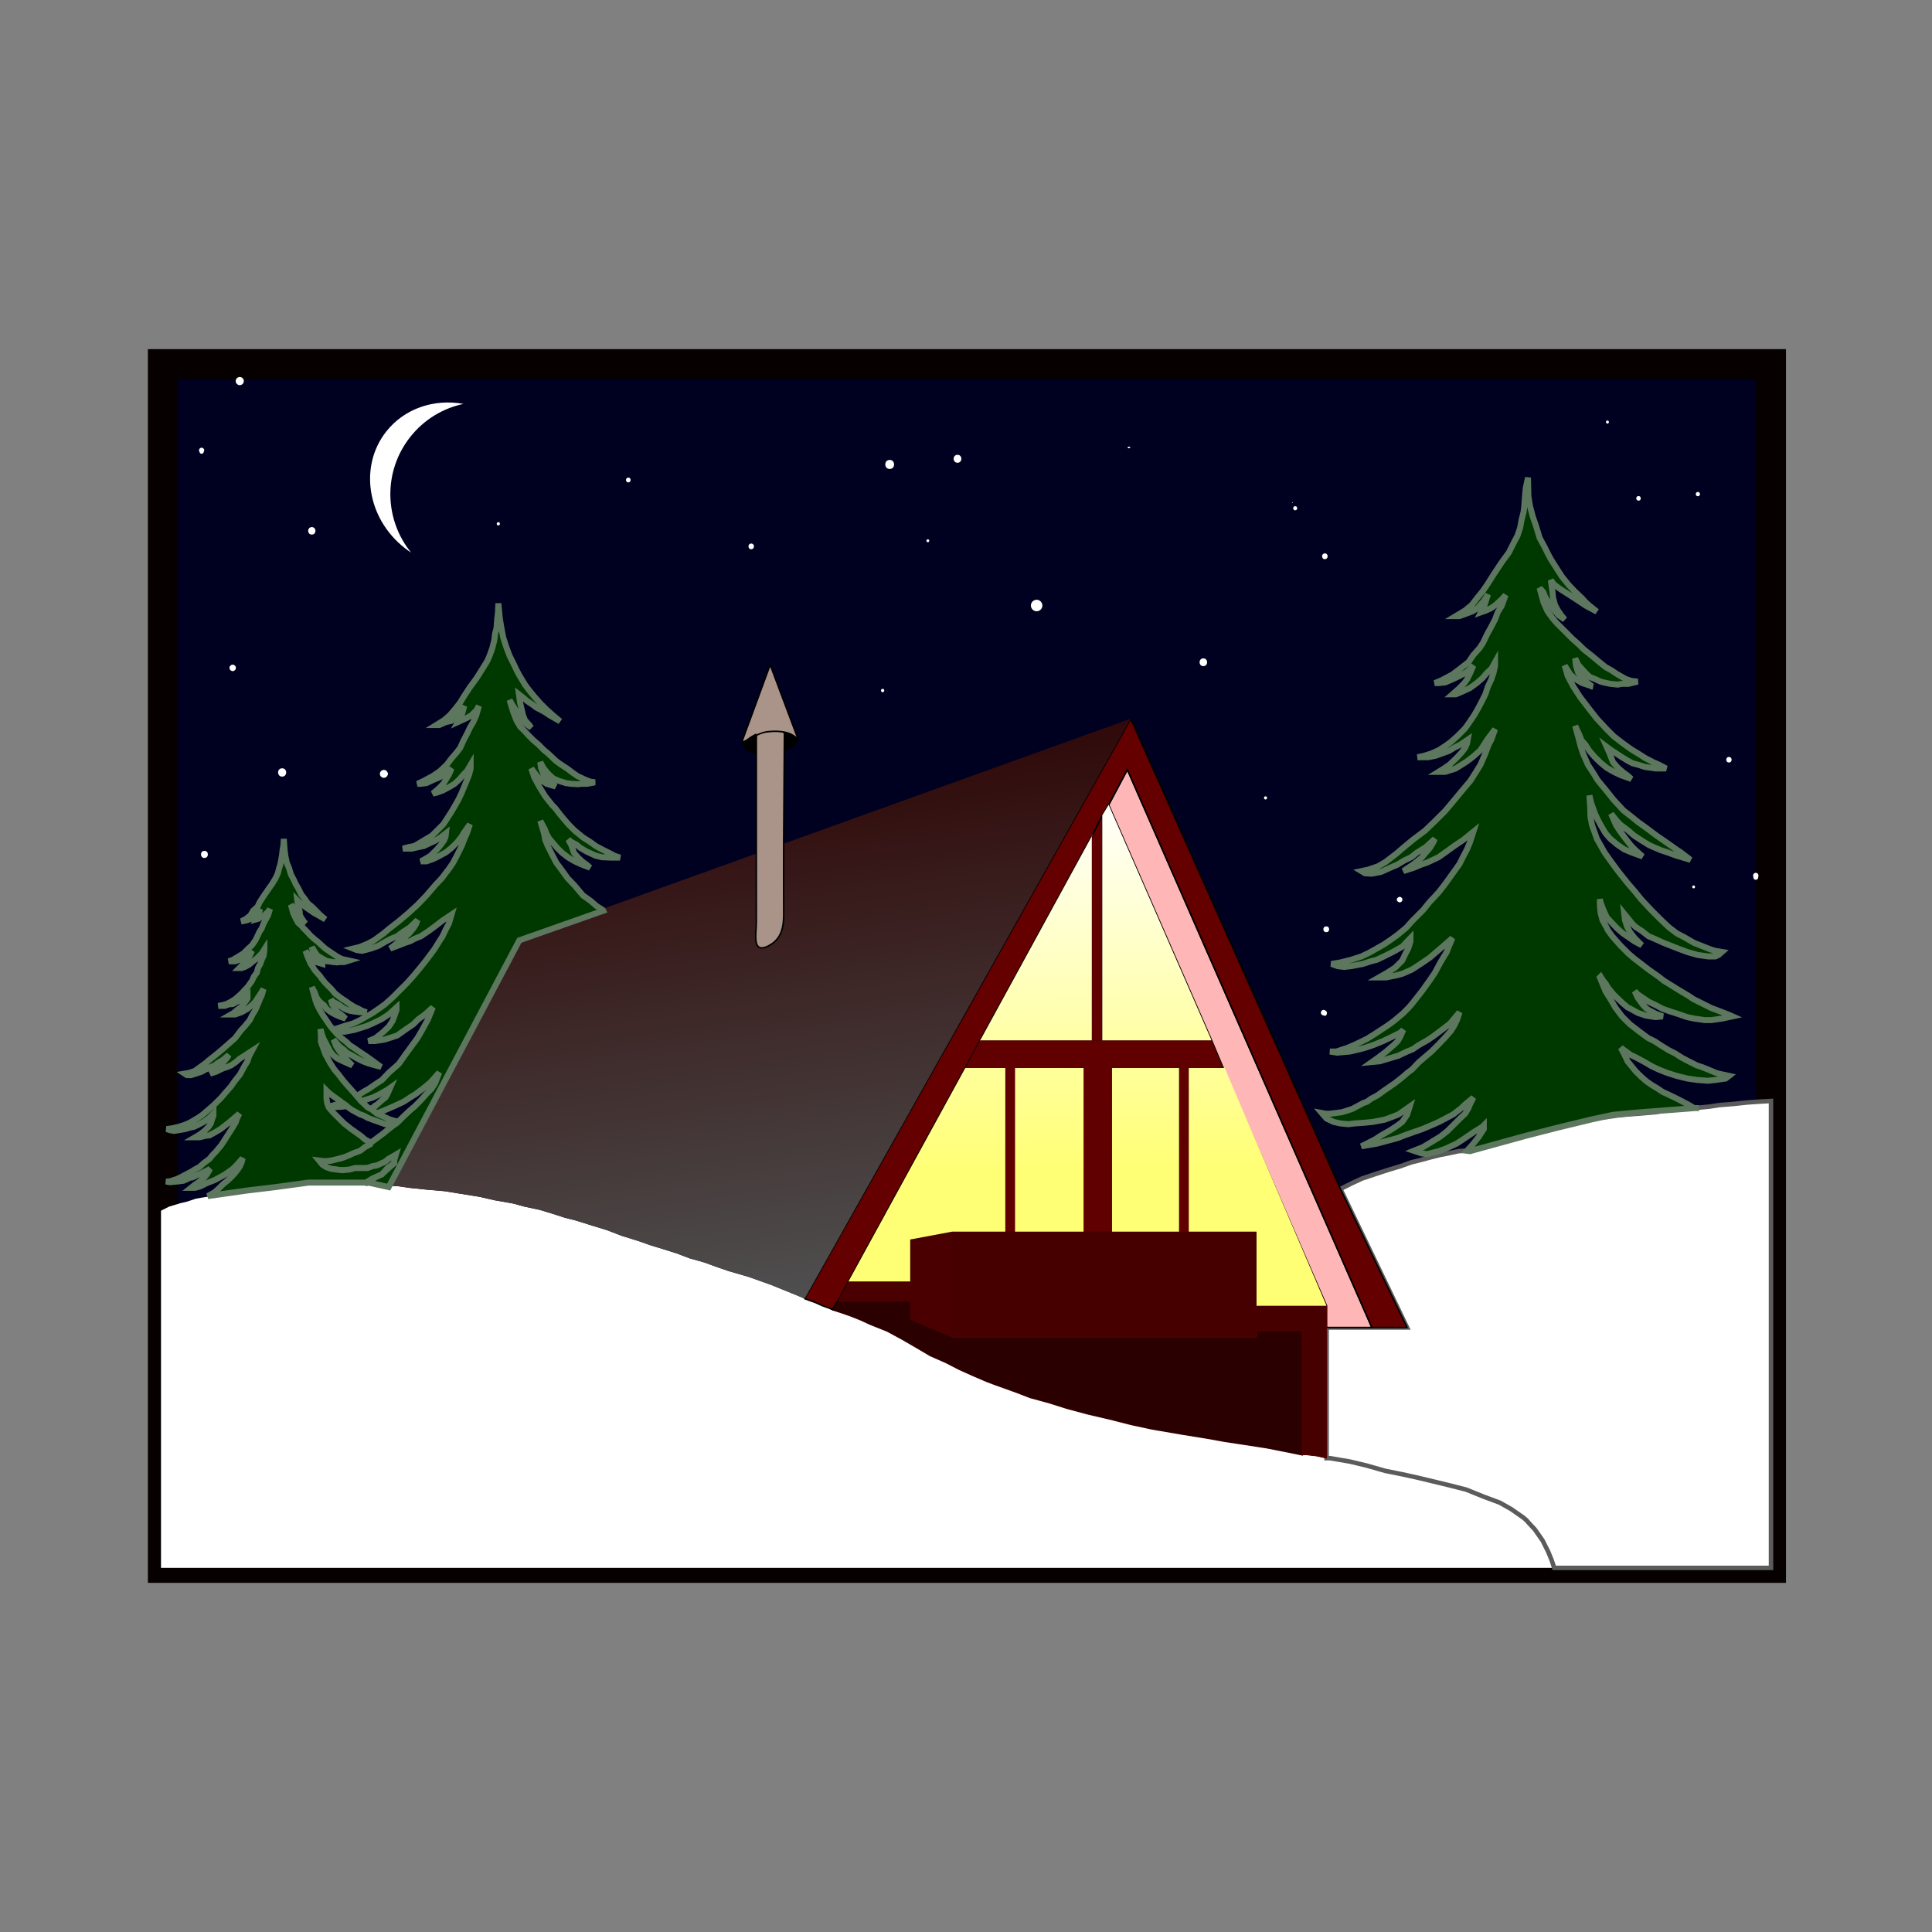 <svg:svg xmlns:svg="http://www.w3.org/2000/svg" enable-background="new 0 0 1093 823" height="1290.0" id="_x3C_Layer_x3E_" version="1.1" viewBox="-98.5 -232.372 1290.0 1290.0" width="1290.0" x="0px" y="0px" xml:space="preserve">
<svg:rect x="-98.5" y="-232.372" width="1290.0" height="1290.0" fill="#808080" stroke="none"/>
<svg:rect fill="#000021" height="803.745" id="night" stroke="#060000" stroke-width="20" width="1073.748" x="10.252" y="10.755" />
<svg:g id="snow">
	<svg:polygon fill="#FFFFFF" points="160.752,559.25 158.752,558.75    154,558.75 147.5,558.25 142.5,557.75 137.252,557.75 130.252,557.25 128.5,557.25 121.5,557 114.5,557 102.752,557.75    96.752,558.25 88.752,558.75 85,559.75 79,560.25 74.252,560.75 66,562 57,563.5 49.252,564.75 43,566.25 36.5,567.25 32.252,568    26.252,570 22,571 14.5,573.25 9,576 9,814.5 939.25,814.5 937.5,809.25 935.25,803.75 931.5,796.25 926.25,788.75 922.5,784.75    920.75,782.75 918.75,781 910.5,775.25 903,771 892.25,767 880.5,762.25 869.75,759.5 861.5,757.5 848,754.25 837.75,752    826.5,749.75 814.25,746.25 802.75,743.5 789.5,741.25 787.25,741.25 780.25,739.75 773.75,739 771,739 761.25,737 747.25,734.25    732.75,732 719.5,730 707,727.75 691.5,725.25 671,721.75 657,718.75 642.25,715 628.25,711.75 614.25,708 601.5,704 589.5,700.75    579.75,697 566.5,692.25 560.5,690 551.75,686.25 542.25,682 533,677.25 522.75,672.75 513,667 503.5,661.5 493.75,656.25    482.5,651.75 476,648.75 469,646 462.5,643.75 457.75,642.25 455,641 450.75,639.5 445.75,637.25 438.75,634.75 433.5,632.5    424.252,628.75 416.252,625.5 408.5,622.75 401.5,620.25 387.752,616.25 380.5,613.75 371.5,610.5 361.752,607.75 353.252,604.5    344.5,601.75 335.5,599 328.5,596.5 316.5,592.75 306.752,589 297.752,586.25 285.752,582.5 278.752,580.75 270.252,578 262,575.5    251.5,573.25 244.252,571.25 231.5,569 221.752,566.75 209.252,564.75 198.5,563 186.752,562 174.752,560.75 168,559.75  " stroke="#000000" stroke-linejoin="round" stroke-width="0" />
	<svg:polygon fill="#FFFFFF" points="1032.75,507.5 1043,506.5 1049.5,505.5 1058.75,504.75    1068.25,503.75 1075.25,503.25 1084,502.75 1084,814.5 939.25,814.5 937.5,809.25 935.25,803.75 931.5,796.25 926.25,788.75    922.5,784.75 920.75,782.75 918.75,781 910.5,775.25 903,771 892.25,767 880.5,762.25 869.75,759.5 861.5,757.5 848,754.25    837.75,752 826.5,749.75 814.25,746.25 802.75,743.5 789.5,741.25 787.25,741.25 787.25,651.75 787.25,654 817.5,654 841,654    796.5,561.5 804,557.75 811,554.5 816.25,552.75 820.75,551.25 829.25,548.5 836.75,546.25 843.75,543.75 850.75,542 856.25,540.5    863.25,538.75 868.5,537.75 875.5,536.25 878.75,536 881,536 885.25,534.5 892.75,533 900.25,531.25 907.25,529.25 913.75,528    919.25,526 927.25,523.75 935.75,521.5 940.75,520 945.5,518.75 953,516.75 960.25,515.25 967.75,514 974,513.5 981,512.5    988.25,511.75 995.25,511.25 1007,510.25 1016.75,508.25 1025.75,508 1030.25,507.5  " stroke="#5B5B5B" stroke-width="3" />
</svg:g>
<svg:g id="house_color">
	<svg:polygon fill="#FFB6B6" points="817.5,654 654.25,281.5 641.75,305 710.25,461.75 718.25,480.75 787.25,639.5    787.25,651.75 787.25,654  " stroke="#000000" />
	<svg:polygon fill="#600000" points="630.5,462.25 630.5,325 631,325 637.5,312 637.5,462.25 631.5,462.25  " />
	<svg:polygon fill="#600000" points="579.25,590 572.75,590 572.75,589 572.75,480.75 579.25,480.75 579.25,589.5  " />
	<svg:rect fill="#600000" height="109.25" width="19" x="625" y="480.75" />
	<svg:polygon fill="#2A0000" points="771,739 761.25,737 747.25,734.25 732.75,732 719.5,730 707,727.75 691.5,725.25    671,721.75 657,718.75 642.25,715 628.25,711.75 614.25,708 601.5,704 589.5,700.75 579.75,697 566.5,692.25 560.5,690    551.75,686.25 542.25,682 533,677.25 522.75,672.75 513,667 503.5,661.5 493.75,656.25 482.5,651.75 476,648.75 469,646    462.5,643.75 457.75,642.25 457.5,641.75 460.25,637.25 460.75,636.75 509.25,636.75 509.25,648.75 536.75,660.5 740.5,660.5    740.5,656.25 771,656.25  " stroke="#300000" />
	<svg:polygon fill="#650000" points="656.5,247.5 438.75,634.75 445.75,637.25 450.75,639.5    455,641 457.75,642.25 457.5,641.75 460.25,637.25 460.75,636.75 468,623.25 546,480.75 556.25,461.75 631,325 637.5,312    641.75,305 654.25,281.5 817.5,654 841,654 796.5,561.5  " stroke="#000000" stroke-linejoin="round" />
	<svg:linearGradient gradientUnits="userSpaceOnUse" id="SVGID_1_" x1="442.384" x2="384.611" y1="632.975" y2="240.044">
		<svg:stop offset="0" style="stop-color:#4F4F4F" />
		<svg:stop offset="1" style="stop-color:#2C0000" />
	</svg:linearGradient>
	<svg:polyline fill="url(#SVGID_1_)" points="656.5,247.5 438.75,634.75    433.5,632.5 424.252,628.75 416.252,625.5 408.5,622.75 401.5,620.25 387.752,616.25 380.5,613.75 371.5,610.5 361.752,607.75    353.252,604.5 344.5,601.75 335.5,599 328.5,596.5 316.5,592.75 306.752,589 297.752,586.25 285.752,582.5 278.752,580.75    270.252,578 262,575.5 251.5,573.25 244.252,571.25 231.5,569 221.752,566.75 209.252,564.75 198.5,563 186.752,562    174.752,560.75 168,559.75 160.752,559.25 249.752,394  " stroke="#000000" stroke-linejoin="round" stroke-width="0" />
	<svg:polygon fill="#600000" points="556.25,461.75 546,480.75 572.75,480.75 579.25,480.75 625,480.75 644,480.75 688.75,480.75    695.25,480.75 718.75,480.75 718.25,480.75 710.25,461.75 710.25,462.25 637.5,462.25 631.5,462.25 555.75,462.25  " />
	<svg:line fill="#FFFFFF" stroke="#FFFFFF" stroke-linejoin="round" stroke-width="0" x1="740.5" x2="740.5" y1="639.5" y2="655.75" />
	<svg:g id="XMLID_1_">
		<svg:g>
			<svg:polygon fill="#470000" points="787.25,651.75 787.25,741.25 780.25,739.75 773.75,739 771,739 771,656.25 740.5,656.25      740.5,660.5 537.25,660.5 537.25,590 572.75,590 579.25,590 625,590 644,590 688.75,590 695.25,590 740.5,590 740.5,639.5      787.25,639.5    " />
			<svg:polygon fill="#4A0000" points="537.25,590 537.25,660.5 536.75,660.5 509.25,648.75 509.25,636.75 460.75,636.75 468,623.25      509.25,623.25 509.25,595.25    " />
		</svg:g>
		<svg:g>
			<svg:polyline fill="none" points="537.25,590 509.25,595.25      509.25,623.25 468,623.25 460.75,636.75 509.25,636.75 509.25,648.75 536.75,660.5 537.25,660.5    " stroke="#000000" stroke-linejoin="round" stroke-width="0" />
			<svg:polyline fill="none" points="537.25,660.5 740.5,660.5      740.5,656.25 771,656.25 771,739 773.75,739 780.25,739.75 787.25,741.25 787.25,651.75 787.25,639.5 740.5,639.5 740.5,590      695.25,590 688.75,590 644,590 625,590 579.25,590 572.75,590 537.25,590    " stroke="#550000" stroke-linejoin="round" stroke-width="0.5" />
			<svg:line fill="none" stroke="#440000" stroke-width="0.5" x1="537.25" x2="537.25" y1="590" y2="660.5" />
		</svg:g>
	</svg:g>
	
		<svg:line fill="#FFFFFF" stroke="#000000" stroke-linejoin="round" stroke-width="0" x1="509.25" x2="509.25" y1="623.25" y2="636.75" />
	<svg:rect fill="#600000" height="109.25" width="6.5" x="688.75" y="480.75" />
</svg:g>
<svg:g id="smoke_stack">
	<svg:path d="M406.5,337c0,15.514,0,31.028,0,46.542   c0,7.595-3.113,21.265,8,15.708c11.645-5.823,10.25-17.888,10.25-28.694c0-13.912-0.086-27.827,0.008-41.738   c0.117-17.264,0.234-34.527,0.352-51.79c0.044-6.533,0.088-13.065,0.133-19.598c0.017-2.499-10.255-1.628-12.742-1.182   c-6.263,1.123-6,0.461-6,6.652c0,9.1,0,18.2,0,27.3C406.5,305.8,406.5,321.4,406.5,337z" fill="#AA9489" stroke="#000000" stroke-linejoin="round" />
	<svg:path d="M396.752,263.248   c6.333-17.25,12.667-34.499,19-51.748c6.25,16.667,12.499,33.333,18.748,50c-5.121-5.512-12.07-5.908-19.221-5.436   C407.415,256.584,402.383,261.728,396.752,263.248z" fill="#AA9489" stroke="#000000" stroke-linecap="round" stroke-linejoin="round" />
	<svg:polygon points="404.252,270.748 402.252,270 400.5,269 399.5,268    398.5,267 398.252,266.248 396.752,263.248 396.752,263.748 400.5,261 401.752,260 403.752,258.748 406.5,257.248 406.5,270.748     " stroke="#000000" stroke-linejoin="round" stroke-width="0" />
	<svg:polygon points="434.5,261.5 434,263.248 432.75,264.748 430.25,267    427.5,268 425.25,269 425.25,256.248 425.25,256.748 427.5,256.748 429.75,258.248 432.25,259.248  " stroke="#000000" stroke-linejoin="round" stroke-width="0" />
</svg:g>
<svg:g id="windows">
	<svg:linearGradient gradientUnits="userSpaceOnUse" id="SVGID_2_" x1="737.256" x2="741.029" y1="298.218" y2="597.274">
		<svg:stop offset="0" style="stop-color:#FFFFFF" />
		<svg:stop offset="0.828" style="stop-color:#FFFF76" />
	</svg:linearGradient>
	<svg:polygon fill="url(#SVGID_2_)" points="695.25,590 695.25,480.75 719.25,480.75 787.25,639.5 740.5,639.5 740.5,590  " />
	<svg:linearGradient gradientUnits="userSpaceOnUse" id="SVGID_3_" x1="663.394" x2="667.168" y1="299.15" y2="598.206">
		<svg:stop offset="0" style="stop-color:#FFFFFF" />
		<svg:stop offset="0.828" style="stop-color:#FFFF76" />
	</svg:linearGradient>
	<svg:rect fill="url(#SVGID_3_)" height="109.25" width="44.75" x="644" y="480.75" />
	<svg:linearGradient gradientUnits="userSpaceOnUse" id="SVGID_4_" x1="671.819" x2="675.593" y1="299.043" y2="598.1">
		<svg:stop offset="0" style="stop-color:#FFFFFF" />
		<svg:stop offset="0.828" style="stop-color:#FFFF76" />
	</svg:linearGradient>
	<svg:polygon fill="url(#SVGID_4_)" points="710.25,462.25 637.5,462.25 637.5,312 641.75,305 710.25,461.75  " />
	<svg:linearGradient gradientUnits="userSpaceOnUse" id="SVGID_5_" x1="592.194" x2="595.968" y1="300.048" y2="599.105">
		<svg:stop offset="0" style="stop-color:#FFFFFF" />
		<svg:stop offset="0.828" style="stop-color:#FFFF76" />
	</svg:linearGradient>
	<svg:polygon fill="url(#SVGID_5_)" points="631.5,462.25 555.75,462.25 556.25,461.75 631,325 630.5,325 630.5,462.25  " />
	<svg:linearGradient gradientUnits="userSpaceOnUse" id="SVGID_6_" x1="599.155" x2="602.929" y1="299.96" y2="599.017">
		<svg:stop offset="0" style="stop-color:#FFFFFF" />
		<svg:stop offset="0.828" style="stop-color:#FFFF76" />
	</svg:linearGradient>
	<svg:polygon fill="url(#SVGID_6_)" points="579.25,590 625,590 625,480.75 579.25,480.75 579.25,589.5  " />
	<svg:linearGradient gradientUnits="userSpaceOnUse" id="SVGID_7_" x1="517.208" x2="520.981" y1="300.994" y2="600.05">
		<svg:stop offset="0" style="stop-color:#FFFFFF" />
		<svg:stop offset="0.828" style="stop-color:#FFFF76" />
	</svg:linearGradient>
	<svg:polygon fill="url(#SVGID_7_)" points="572.75,590 537.25,590 509.25,595.25 509.25,623.25 468,623.25 546,480.75 572.75,480.75    572.75,589  " />
</svg:g>
<svg:g id="conifers">
	<svg:polygon fill="#003900" points="1032.75,507.5 1028,504.75 1023.25,502.25 1018.75,500    1014,497.75 1011.75,496.75 1008,494.25 1004.25,492 1001,489.75 997.25,486.5 993.5,482.75 988.25,476.25 986,471.5    983.75,467.25 986.5,469.25 988.25,470.5 990.25,472 994,473.75 1000,477 1004.25,479.5 1009,481.75 1014,483.75 1021,486    1028,487.75 1035,488.75 1042,489.25 1046.75,488.75 1053.75,487.75 1056,486 1053.75,485.5 1049,484.5 1046.75,483.75    1042,481.75 1038.25,480.25 1034.5,479 1029,476.25 1024.25,473.75 1020,471 1015.5,468.75 1010.25,465.5 1006.5,463 1002,460.75    996.25,456.5 989.75,451.5 984.5,446.25 980,440.25 977.25,435.5 973.5,429.5 969.75,420.25 970.25,419.75 972,422.5 973.5,424.25    975.25,427.25 979,431.75 985,437.5 988.25,440.25 990.25,441.25 995.25,444 1000.5,445.75 1007,446.75 1011.75,446.25 1007,444.5    1002.25,442 1000.5,440.75 998.25,438.25 995,433.75 993,429.5 995.25,431.75 998.25,433.75 1002.25,436.5 1007,438.75    1011.75,441.25 1016.75,443 1021.5,444.5 1028,446.75 1032.75,447.75 1039.75,448.75 1044.25,448.75 1051.25,447.75    1058.25,446.25 1056,445.25 1049,442.5 1044.25,440.75 1037.75,437.5 1032.25,434.75 1028.5,432.25 1023,429 1017.75,425.75    1012.5,422.5 1009,419.75 1002.25,415 996.75,410.75 992.5,407.5 988.75,404.25 983.25,398.75 978,392.75 975.25,389 974,386.5    971.5,382 970.25,377.25 969.75,372.5 969.75,368 970.25,370.25 972,375 974.25,380 976.75,382.75 981.25,387.5 985,390.75    988.25,393 993,396.25 997.75,398.75 995.25,396.25 993,394 989.75,389.75 988,386.5 986.5,382 986,377.75 988.25,380.5    991.25,384.25 993.5,386.5 997.75,389.25 1002.25,392.75 1007.5,395 1011.25,396.75 1016.25,398.75 1022,401 1028,403.25    1035,405.25 1042,406.25 1046.75,406.25 1049,405.25 1051.25,403.25 1046.75,402.5 1043.5,401.5 1039.75,400 1032.75,397.25    1026.25,393.5 1021,390.75 1015.5,386.5 1009.75,381 1003.75,375 997.25,368 993,362.75 988.25,357.248 982.25,349.748 978,344    973,337 967.75,327.748 964.5,318.5 963.5,313.248 963.25,306.248 962.75,298.748 964,304 965,306.748 966.5,311 968.25,314.748    970.25,318.5 973.5,324 976.75,327.748 981.25,331.5 986,334.748 990.75,336.748 998.25,339.5 993.5,335.248 990.75,332.5    987,327.748 983.25,322.748 980.5,318.5 977.25,311 981.25,316 983.75,318.5 988.75,322.248 992.5,325.5 998.25,329.248    1002.75,332 1010.25,335.248 1015.5,337 1021,339 1030.25,341.748 1028,340 1023.75,336.748 1021.5,335.248 1014,330 1007.5,325.5    1000.5,320.248 995.25,316.5 991.25,313.248 985.5,308.748 982.25,305.248 979,301.748 974,295.5 968.25,288.5 965.5,284    961.75,278.248 958.5,270.748 957,266.248 955.75,261.5 953.25,252.248 956.25,258.748 957.5,262 960,264.748 962.75,269    966,272.748 969.75,276.5 974.25,280.248 979,283 983.75,285.248 990.75,287.748 988,285.248 985.5,283.5 981.75,280.248    978.5,276.5 976.25,270.748 974.25,266.248 977.25,268.5 980,270.248 983.75,272.748 988.25,275.5 991.5,277.248 995.25,278.248    1000,279.748 1007,280.748 1014,280.748 1009.25,278.248 1005.25,276.5 1000,273.748 995.25,270.748 990.75,268 985.5,264.248    979,259.248 974.25,254.5 967.75,247.5 964,242.748 962.25,240.5 956.5,233 952,226 948.25,219 946.25,212 950,218 953.75,221.248    958,223.748 965,226 964.5,226 958.5,221 955.25,216.748 953.75,212 953.25,207.248 955.25,211.5 957.5,214 960,216.748    962.75,219.5 967,221.248 970.25,222.748 972,223.248 976.75,224.248 981.75,224.748 984.25,224.248 988.75,224.248 995,222.748    990.75,222.248 987,221 981.25,217.748 977.5,215.248 973.5,213 968.25,208.748 965,206 959,201.248 955.75,198 951.5,194.248    948.25,191 944,186.748 940.75,183.5 938,180.248 934.75,175.748 932,169.5 929.5,160.248 932,163 933.25,166.248 936,170.5    939,174.748 942.25,178.5 946.25,181.248 944,178.5 941.75,175.248 939.75,171.5 938.5,166.748 938,162 937,155 939.25,158    943,160.748 947.25,163.5 950,165.248 955.75,169 960.25,172 967.75,176 962.75,172 960,169.5 957.5,166.748 953,162.5 948.75,158    944.5,152.748 941.75,148.5 937,141 935.25,137.748 932.75,132.748 929.5,126.748 927.25,119.248 925,112.748 923,105.248    922,98.748 921.75,86.5 920.25,93.5 919.75,98.748 919.25,105.748 918.75,109.748 917.5,114.5 916.5,120 914.75,125.248    912.25,130 909,136.5 904.25,143 899.25,150.5 894.5,158 891.75,162 887.5,167.248 884.25,171.5 879.75,175.248 873.5,179 876,179    881.5,177 884.75,175.748 888,173.748 892.25,169 895,164.5 892.75,171.5 890.25,176.5 893.75,175.248 897,173.748 900.25,171.5    904.25,167.748 906.75,165 904.25,172 901.5,176.5 899.75,181.248 897.25,186 894.5,191 891.75,196.748 889.5,200.248 885.25,205    882,209.748 876.25,214.248 871.25,218 864.25,221.748 859.5,223.748 862,223.748 866.5,223.248 871.25,221.248 876,219    881,216.248 885.25,212 883.25,216.748 881,221.248 879.25,223.748 875.5,227.5 871.25,231.248 873.5,231.248 878.25,229.248    883,227 887.5,223.748 891.25,220.5 894.5,216.748 897.25,214.248 899.75,209.748 899.75,212 898.75,216.748 897.25,221.248    895,226 893.25,231.248 891.25,235.248 888.5,240.5 885.75,245.248 881,252.248 879.25,254.5 874.5,259.248 870.25,263    866.5,265.748 862.25,268.5 857.25,270.748 852.5,272.248 848,273.248 855,273.248 860,272.248 864.25,270.748 869,269 872.25,267    876.75,264.748 881.5,261.5 881,264.248 879.75,267 877.25,270.248 874,273.748 869.25,278.248 865.25,281 862,283 866.5,283    871.25,281.5 873.5,280.748 881,276 885.25,272.748 890,268.5 892.75,264.248 894.5,261.5 899.75,254.5 897.25,261.5    895.5,264.748 893.25,270.748 890,278.248 886.75,283.5 883.25,289 877.75,295.5 873,301.248 866.5,309 859.5,316 853,322.248    845,328.248 837.75,334.248 834,337.5 826.5,343.248 821.75,346 815.25,348.248 810.5,349.248 813,350.748 817.5,351    823.75,349.748 829.25,347.248 834.5,345 839,342.248 843.75,340 847.5,337 853.5,333.248 859.5,327.748 858.25,330.5    856.25,333.748 853,337.5 850.75,340.248 845.5,344.5 838.5,349.248 845.5,347 850.25,345 854,343.748 857.25,342.248 862,340    868,335.748 871.75,333 878.75,328.248 885.25,323 883,330 881,334.748 878.25,340 876,344.5 872.25,349.748 866.5,357.748    862.25,363.25 855.75,370.25 851.75,375.25 844.25,382.75 840.5,387 834.75,391.75 831,394.5 825.5,398.25 815.75,403.75    810.5,406.25 803.5,408.5 796.5,410.25 790.5,411.25 794.75,412.75 799,413.25 803.5,412.75 811.5,411.25 816.75,409.5    820.75,408.5 825.5,406.25 831.5,403.25 837.75,399.75 843.25,394 843.25,396.25 841.75,401 840,404.25 837.75,409 833,413.75    827.5,417.25 822.25,420.25 827,420.25 834.5,418.75 838,417.75 844.25,415 850.75,410.75 856.25,407 860,403.75 865.25,399.25    871.25,394 868.5,400.5 867.5,403.25 863.25,410.25 859.5,417.25 856.25,422 851.25,429 845,437 842.25,440.25 838,444.5    832,449.5 827.5,452.75 821.75,456.5 819.5,458 814.25,461.25 806.5,465 801.25,467.25 793.75,469.75 789.5,469.75 794.25,470.5    802.75,469.75 809.25,468.25 813,467.25 816.75,466 819.5,465 825,462.75 830.25,460.25 836.75,457 838.5,455.25 836.25,460.25    834.75,462.75 832.5,465 827,469.75 821.75,473.75 817.5,476.75 822.75,476.25 827.75,474.75 835.25,472.5 841,469.75    844.75,468.25 848.75,465.5 854.5,462.25 858.25,459.75 864.25,455.25 869.75,451 876,443.5 874.5,448.25 872.75,452 870.25,456    866.5,460.25 862,465 857.25,469.75 854,472.5 848.75,477 844.25,481.75 841.5,483.75 837.75,487 833,490.75 825,496.25    821.25,499 817,501.25 814.25,503.25 811.5,504.25 808.25,506 804.5,508 800.75,509.25 797.5,510.25 793.75,510.75 789.5,511.25    786.75,511.25 784,510.75 787.25,514.5 792,516.75 796.5,517.75 801.75,518.25 806,517.75 813,517.25 818,516.75 826,515.25    830.75,513.5 835.25,511.75 842.75,506.5 841,512 840,513.5 837.75,516.75 834.75,519 830.25,522 823.25,526 819.5,528.5    810.5,533 820.75,531.25 828.25,529.25 834.75,527.5 838.5,526 844.75,523.75 851.25,521.5 857.75,518.75 862.25,516.75 867.5,514    871.75,511.75 877.25,507.5 879.25,505.5 885.25,500.5 883,505 882,507.5 879.75,511.25 876.75,514 874.5,516.25 871.75,519    868,522.75 863.25,526.5 858.75,529.25 851.75,533.5 845.5,536 850.75,537.75 854.5,538.25 858.25,537.25 862.25,536.25 867,534.5    874,531.25 878.25,528.5 885.25,523.75 891.25,520 892.25,519 892.25,521.5 890.75,523.75 889,526.5 885.25,531.25 881,536    883,536.25 920.25,526 941.75,520.5 964.5,515 978.5,512 997.25,510.25 1033.25,507.5 1036,507.5  " stroke="#5C775E" stroke-width="4" />
	<svg:polygon fill="#003900" points="304,375.25 299.752,372.5 296,369.25 290.752,365.5 288,362.25    285.252,359 280.5,354 276,347.748 273,343.748 270.252,338.5 267,332 265.5,328.248 264.752,324 262.252,315.748 265.252,321.248    266.5,324.5 268,327.248 270.752,330.5 273.5,333.748 276.752,337 281,340.248 285.252,342.748 289,344.5 295.5,347 293.252,345    290.752,343.248 287.5,340.248 284.752,337 283,332 281,328.248 283.252,330 286.252,331.5 289,333.748 293.252,336.248 296,337.5    299.252,339 303.5,340 309.5,340.248 315.5,340.248 311.752,339 308,337 303.5,334.748 299.252,332.5 295.5,329.748    290.752,326.748 285.252,322.248 281,318 275.5,311.5 272.252,307.248 270.252,305.248 265.5,299.248 261.5,292.748    258.252,286.748 256.252,280.748 260,285.748 262.752,288.5 266.5,291 272.5,292.748 267,288.5 264.252,284.248 262.752,280.248    262.252,276.5 264.252,280.248 266,282.5 268,284.748 270.752,287.248 274.5,289 277.752,290 279.252,290.5 283,291 287.5,291.248    289.5,291 293.5,291 298.752,290 295.5,289.5 291.752,288 287,285.748 283.752,283.5 280.5,281 275.5,277.748 272.5,275.5    267.5,270.748 264.752,268.5 261,264.748 257.752,262 254.5,258.748 251.5,255.5 248.752,252.748 246.5,249 244.252,243.248    241.752,235 243.252,237.748 245,240.5 247.5,244.248 249.752,248 252.5,250.748 256.252,253.5 254.5,251.248 252,248.5    250.752,245.248 249.752,241 248.752,236.748 248,231.248 250.252,233 253.5,235.748 257.252,238.248 259.5,240 264.752,242.748    268.5,245.248 275.5,249.248 270.752,245.248 268.5,243.248 266,241 262.252,237.248 258.5,233 255,228.748 252,224.748    248.252,218.5 246.5,215.248 244.5,211 241.752,205.5 239.5,199.5 237.5,193.248 236.252,186.748 235.252,180.748 234.252,170.5    234,176.5 233.5,180.748 233,187.248 232,191 231.5,195.248 230.252,200.248 228.752,204.5 227,208.748 223.752,214 220,220    215.252,226.5 211,233 208.752,236.748 205,241.5 201.752,245.248 198,248.5 192.752,251.748 194.752,251.748 199.252,249.748    202.752,249 205.5,247 208.752,243.248 211.5,239 209.752,245.248 207.252,249.748 210,248.5 213.252,247 216.252,245.248    219.5,242 221.252,239 219.5,245.248 217.5,249.748 215.252,253.5 213.252,257.748 211,262 208.752,267 206.252,270.248 203,274    199.752,278.248 195.252,282.5 190.5,285.748 184.5,289 180.252,291 182.5,291 186.252,290.5 190.5,288.5 194.752,286.748    199,284.248 203,280.748 201.252,284.748 199,288.5 197.5,291 194.252,294.248 190.5,297.5 192.752,297 197,295.5 201.252,293.248    205,291 208.252,288 211,284.748 213.252,282.5 215.752,278.248 215.752,280.748 214.752,284.748 213.252,288.5 211.5,292.748    209.752,297 207.752,301.248 205.5,305.248 203,309.5 199,315.748 197.5,318 193.252,322.248 190,325.5 186.252,327.748 182.5,330    178.252,332.5 174.252,333.248 170.5,334.248 176.5,334.248 180.752,333.248 184.5,332.5 188.752,330.5 191.5,329.248    195.752,326.748 199.252,324 199,326.248 198,328.748 196,331.5 193.252,334.748 189,339 185.252,341.248 182.5,342.748    186.252,342.748 190.5,341.248 192.752,340.248 199.252,336.748 203,333.748 206.752,330 209.752,326.248 211,324 215.252,318    213.252,324 212,326.748 209.752,332.5 206.752,338.5 204,343.748 201.252,347.748 196.5,354 192.252,358.5 186.252,365.5    180.252,371.75 174.252,377.25 167.752,382.75 161,388 157.752,390.75 151.252,395.5 147,397.75 141.5,400 137.252,401    139.752,402 143.252,402.5 149,401 154,399.25 158.252,396.75 162.5,394.5 166.752,392.75 170,390.25 175,387 180.252,382    179.252,384.75 177.5,387.5 174.752,390.75 172.252,393 168,396.25 162,401 168,398.75 171.752,397.25 175.5,396 178.252,394.5    182.5,392.75 187.752,389.25 191.5,386.5 197,382.25 203,378.25 201.252,384.25 199,388.5 197,392.75 194.752,396.25 191.5,401.5    186.252,408.5 182.5,413.25 177.5,419.25 173.252,424 167.252,430 163.5,433.75 158.752,438 155,440.75 150.252,444 142,448.75    137.252,451 131.252,452.75 125.252,454.75 123.252,454.75 124.752,455.75 127.5,456.5 131.752,456.5 138.252,455.25 143,453.75    146.252,452.75 150.252,451 156,448.25 161,445 166.252,440.25 166.252,442 164.752,446.25 163.5,449.5 161,453.25 157,457    152.252,460.75 147.5,462.75 151.752,462.75 158.252,461.75 161.5,460.75 166.752,459 172.752,454.75 177.5,451.5 180.752,448.25    185.252,445 190.5,440.25 188.252,445.75 187.252,448.25 184,454.25 180.252,460.75 177.5,464.5 172.752,471 167.752,478    165.252,480.25 161,484 156.5,488.75 152.252,491.5 147.5,494.75 144.752,496.25 140.5,499 140,499 139.752,499 130.252,503.75    129.5,504.25 122.752,506 121,506.5 123.252,507 130.752,506.5 133,506 142.5,503.25 144.752,502.25 150.252,500.5 154.5,498.5    160.252,495.25 162,494 160.252,498 158.752,500.5 156.5,502.25 151.752,506.5 149.5,508.25 149.5,508 146.252,510.75 143.752,512    148.5,511.75 153.252,510.75 152.752,511.25 158.752,508.75 164,506.5 167.252,505 171,503.25 176,500 179.252,498 184.5,494    189,490.25 194.752,483.75 193.252,487.75 192,491 189.5,494.75 186.252,498 182.5,502.25 178.252,506.5 175,509.25 171,513    166.752,517.25 164.252,519 161,521.5 157,524.75 150.252,529.75 146.752,532.25 143,534.5 141,535.5 138.252,536.75 135.5,538.25    132.252,539.75 129,541 126,541.5 122.752,542.5 119,543 116.752,543 114,542.5 117.252,545.75 121,548 125.252,548.5 129.5,549    133.5,549 139.752,548 143.752,548 150.752,546.75 155,545.25 158.752,543.25 165.752,538.75 164.252,543.75 163.5,545.25    161,547.5 158.252,550 154.5,552.25 148.5,556 145.252,557.75 147.5,557.25 161,560.25 248.252,395.5 304.252,375.75  " stroke="#5C775E" stroke-width="4" />
	<svg:polygon fill="#003900" points="148.5,530.25 145.252,528.5 143,526.5 139.252,523.75    136,521.5 133.5,519.5 131.252,517.75 128,514.5 123.752,510.25 122,508.25 121,507 120,504.25 119.5,501.25 119.5,498.5    119.5,495.75 121,497.25 123.252,499 128.5,502.75 129.752,503.75 133,506 134,507 136.5,508.75 139.252,510.25 142,511.75    144.252,512.5 147,514 150.252,515.25 154.5,516.75 158.752,518.25 163,518.75 163.5,518.75 165.752,517.75 167.252,516.25    165.752,516.25 164,515.75 161.5,515 157.252,513 153.252,511.25 149.5,508.25 147,507 142.5,502.75 139.752,499.5 136.5,495.75    134,493 130.752,489.25 127.5,485 124.752,481.75 122,477.5 118.752,471.5 116.752,466 115.752,463 115.752,459 115.5,454.75    116.252,457.5 116.752,459.25 117.752,461.75 119,464 120,466 122,469.75 123.752,472 126.5,474.25 129.5,475.75 132.252,477    136.752,479 134,476.25 132.252,474.25 129.752,471.5 128,469.25 126,466.25 124.252,461.75 126.5,464.5 128,466.25    131.252,468.75 133,470.5 136.752,472.5 139.752,474.25 143.752,476.25 147,477.5 150.252,478.5 156,480 154.5,479 151.752,477    150.752,476.25 146.252,473 142.5,470.5 137.752,467.25 135,465.5 133,463.5 129.5,460.75 127,458.5 124.752,456 122,452.75    119,448.25 117.252,445.75 115,442 113,438 112,435 111.252,432.25 109.752,426.75 111.752,430.5 112.5,432.75 113.5,434.75    115.5,437 117.752,438.75 119.5,441.25 122.5,443.5 125.252,445 128,446.25 132.252,447.75 130.752,446.25 129.5,445.25 127,443.5    125.252,441.25 123.252,438 122.5,435 123.752,436.5 125.752,437.5 128,438.75 130.752,440.75 132.752,441.75 135,442.5    137.752,443 142,443.5 146.252,443.5 143.252,442.5 141,441.25 137.752,439.75 135,438 132.252,436 129.5,434.25 125.252,431    122.752,428 118.752,424 116.252,421 115.5,419.75 111.752,415.5 108.752,410.75 107,406.75 105.5,402.5 108,406.25 110.252,408.5    112.5,410 116.752,411.25 116.752,410.75 113,408 111.252,405.25 110.252,402.5 109.752,400 111.252,402.5 112,403.75    113.5,405.75 115.5,407 118.252,408.5 120,409.5 121,409.5 123.752,410 127,410.25 128,410 131.252,410 134.5,409 132.252,408.5    129.752,408 126.5,406.25 124.252,404.75 122,403.25 118.752,401 116.752,399.25 113.5,396.25 111.252,394.5 108.752,392.25    106.5,389.75 104.252,387.5 102.752,385.75 100.5,383.75 99,381 97.252,377.25 95.752,371.75 97.252,373.5 98,375.25 99.5,378.25    101.5,380.5 103.252,382.75 105.5,384.25 104.252,382.75 102.752,380.5 101.752,378.75 101.5,375.75 100.5,373 100,368.75    101.5,370.25 103.752,372 106.5,374 108,375 111.252,377.25 114,378.75 118.752,381.5 115.5,378.75 114,377.25 112.5,375.75    109.752,373 107,370.75 104.752,367.5 102.752,365 100.5,360.5 99,358 97.752,355.248 95.752,351.5 94.5,347.248 93,343.748    92,339 91.5,334.748 91,327.748 90.752,332 90.252,334.748 89.752,339 89.252,341.748 88.752,344.5 87.752,347.748 87,350.748    85.5,354 83.252,357.748 80.752,361.25 77.5,366 74.752,370.25 73.5,373 70.5,375.75 68.752,378.75 66,381 62.752,382.75    63.5,382.75 66.752,382 69.252,381 71,379.5 73.5,377.25 75.252,374.5 73.752,378.75 72.5,381.5 74.252,381 76.252,379.5    78,378.75 80.752,376.25 81.752,374.5 80.5,378.75 79,381.5 77.5,384.25 76.252,387.5 74.752,389.75 73,393.5 72,395.5    69.752,398.75 67.252,401 64,404.25 60.752,406.25 57,408.5 54.252,409.5 55.752,409.5 58.5,409.5 61.252,408.5 63.5,407    66.752,405.25 69.752,402.5 68.252,405.75 66.752,408.5 65.5,409.5 63.5,411.75 61.252,414 62.752,414 65,413.25 67.752,411.75    70.5,409.5 73,407.5 74.752,405.75 76.252,404.25 78,401.5 78,402.5 77.5,405.75 76.252,408.5 75.252,411.25 73.752,414 73,417    71,419.75 69.752,422.5 66.752,426.75 65.5,428 62.752,431 60.252,433.25 58.5,434.75 55.752,436.5 52.752,438 50,438.75    47.252,439.25 51.5,439.25 54.252,438.25 57,438 59.752,436.5 61.752,435.5 64.5,434.25 66.752,432.25 66.752,434.25 66,435.5    64.5,437.5 62.752,439.75 59.752,442 57.5,444 55.752,445 58.5,445 61.252,444 62.752,443.5 66.752,441.25 69.752,438.75 72,436.5    73.752,433.75 74.752,432.25 77.5,428 76.252,432.25 75.252,434.25 73.752,438 72,442 70,445.25 68.252,448.75 65,452.75    62.252,455.75 58.5,460.75 54.252,464.5 50,468.25 45.5,472 40.752,475.75 38.752,477.5 34.252,480.75 31.5,482.75 27.752,484    24.752,484.5 26.252,485.5 29,485.5 32.252,484.5 36,483.25 38.752,481.75 41.752,480.25 45,479 46.752,477.5 50.5,475.25    54.252,472 53.252,473.75 52,475.25 50,477.5 48.752,479 45.752,481.75 41.752,484.5 45.752,483.25 48.752,481.75 51,480.75    52.752,480.25 55.752,479 59,476.75 61.252,474.75 65.5,472 69.752,469.25 67.752,473 66.752,476.25 65,479 63.5,481.75    61.752,485 58,489.75 55.752,493 52,497.25 49.252,500.5 45,504.75 42.5,507 39.252,509.75 37,511.75 33.752,514 28.252,517.25    24.752,518.75 20.752,520 16.5,521 12.752,521.5 15,522.25 17.752,522.75 20.752,522.25 25.252,521.5 28.5,520.5 31,520    33.752,518.75 37.5,516.75 40.752,514.5 44,511.25 44,512.5 43,515.25 42.252,517.75 40.752,520 38,522.75 34.752,525.25    31.752,527 34.752,527 38.752,526 41.252,525.75 45,523.75 48.752,521.5 52,519 54.252,517.25 57.5,514.5 61.252,511.25 59.5,515    59,516.75 56.5,521 53.752,525.25 52,528 49.252,532.25 45.5,536.75 43.5,538.75 41.252,541.5 37.5,544.25 34.752,546.75    31.5,548.5 30,549.5 26.752,551.25 22,553.75 19.252,555 14.5,556.5 12.252,556.5 15,557 20.252,556.5 24,556 26.252,555    28.252,554 30,553.75 33.252,552.25 36.5,550.75 40.252,549 41.752,548 40.252,550.75 39.252,552.25 38,553.75 34.752,556.5    31.5,558.75 29,560.75 31.752,560.75 35.252,559.75 39.252,557.75 42.5,556.5 45,555.5 47.752,554 51,552.25 53.252,550.75 57,548    59.752,545.25 63.5,541 63,543.25 61.752,546.25 60.252,548.5 58.5,550.75 55.752,553.75 52.752,556.5 50.5,558.25 47.752,561    45,563.5 43,564.75 40.252,566.25 66.752,562.5 85.5,560.25 107.5,557.25 134,557.25 147.5,557.25 145.752,557.25 150.252,554.5    156.5,551.75 160.252,547.5 164.752,544.25 164.752,539.25 160.752,541.5 158.752,543.25 156.5,544.25 153.252,545.75    150.252,546.25 147,547.5 142.5,547.5 138.752,547.5 135,548.5 130.252,549 125.752,548.5 122.5,548 119.5,547 116.752,545.25    114.5,542.5 118.752,543 122.752,542.5 127,541.5 130.752,540.5 134,539.25 137.252,537.75 142,536 145.252,533.5 148.5,531.75    148.5,530.75  " stroke="#5C775E" stroke-width="4" />
</svg:g>
<svg:g id="stars">
	<svg:path d="M704.981,207.218c-3.348,0-3.348,5.188,0,5.188S708.329,207.218,704.981,207.218z" fill="#FFFFFF" />
	<svg:path d="M764.415,102.942c-0.343,0-0.343,0.531,0,0.531S764.758,102.942,764.415,102.942z" fill="#FFFFFF" />
	<svg:path d="M766.302,105.606c-1.774,0-1.774,2.75,0,2.75S768.076,105.606,766.302,105.606z" fill="#FFFFFF" />
	<svg:path d="M786.113,137.135c-2.48,0-2.48,3.844,0,3.844S788.594,137.135,786.113,137.135z" fill="#FFFFFF" />
	<svg:path d="M974.793,48.418c-1.311,0-1.311,2.031,0,2.031S976.104,48.418,974.793,48.418z" fill="#FFFFFF" />
	<svg:path d="M995.547,98.831c-1.997,0-1.997,3.094,0,3.094S997.544,98.831,995.547,98.831z" fill="#FFFFFF" />
	<svg:path d="M1035.17,96.11c-1.855,0-1.855,2.875,0,2.875S1037.025,96.11,1035.17,96.11z" fill="#FFFFFF" />
	<svg:path d="M403.094,130.562c-2.44,0-2.44,3.781,0,3.781S405.535,130.562,403.094,130.562z" fill="#FFFFFF" />
	<svg:path d="M321.019,86.52c-2.057,0-2.057,3.188,0,3.188S323.076,86.52,321.019,86.52z" fill="#FFFFFF" />
	<svg:path d="M234.227,116.265c-1.412,0-1.412,2.188,0,2.188S235.638,116.265,234.227,116.265z" fill="#FFFFFF" />
	<svg:path d="M109.698,119.576c-3.227,0-3.227,5,0,5S112.925,119.576,109.698,119.576z" fill="#FFFFFF" />
	<svg:path d="M746.49,299.315c-1.371,0-1.371,2.125,0,2.125S747.861,299.315,746.49,299.315z" fill="#FFFFFF" />
	<svg:path d="M593.66,168.089c-2.094,0-3.843,1.749-3.843,3.843s1.749,3.843,3.843,3.843s3.843-1.75,3.843-3.843   S595.754,168.089,593.66,168.089z" fill="#FFFFFF" />
	<svg:path d="M490.83,227.554c-1.452,0-1.452,2.25,0,2.25S492.282,227.554,490.83,227.554z" fill="#FFFFFF" />
	<svg:path d="M540.83,71.306c-3.429,0-3.429,5.313,0,5.313S544.259,71.306,540.83,71.306z" fill="#FFFFFF" />
	<svg:path d="M495.547,74.705c-3.913,0-3.913,6.063,0,6.063S499.46,74.705,495.547,74.705z" fill="#FFFFFF" />
	<svg:path d="M521.019,127.71c-1.25,0-1.25,1.938,0,1.938S522.269,127.71,521.019,127.71z" fill="#FFFFFF" />
	<svg:path d="M655.971,66.063c-0.259-0.102-0.58-0.113-0.854-0.163c-0.85-0.151-0.85,1.18,0,1.028   c0.274-0.049,0.596-0.061,0.854-0.163C656.321,66.629,656.321,66.201,655.971,66.063z" fill="#FFFFFF" />
	<svg:path d="M61.585,19.357c-1.481,0-2.719,1.237-2.719,2.719s1.237,2.719,2.719,2.719s2.719-1.237,2.719-2.719   S63.066,19.357,61.585,19.357z" fill="#FFFFFF" />
	<svg:path d="M37.863,68.302c0-0.954-0.796-1.75-1.75-1.75s-1.75,0.796-1.75,1.75c0,0.388,0.141,0.775,0.38,1.085   c0.013,0.069,0.027,0.138,0.04,0.207c0.259,1.339,2.401,1.339,2.66,0c0.013-0.069,0.027-0.138,0.04-0.207   C37.722,69.077,37.863,68.689,37.863,68.302z" fill="#FFFFFF" />
	<svg:path d="M160.567,284.34c0-0.405-0.133-0.738-0.34-1.016c-0.453-0.952-1.258-1.641-2.416-1.641   c-1.447,0-2.656,1.209-2.656,2.656s1.209,2.656,2.656,2.656c1.157,0,1.963-0.688,2.416-1.641   C160.434,285.078,160.567,284.745,160.567,284.34z" fill="#FFFFFF" />
	<svg:path d="M59.024,213.585c0-1.175-0.981-2.156-2.156-2.156s-2.156,0.981-2.156,2.156c0,1.08,0.753,1.828,1.73,2.108   c0.012,0.003,0.022,0.007,0.034,0.011c0.025,0.007,0.049,0.017,0.074,0.023l-0.015-0.015c0.218,0.051,0.447,0.051,0.665,0   l-0.015,0.015c0.025-0.006,0.049-0.017,0.074-0.023c0.012-0.003,0.022-0.007,0.034-0.011   C58.271,215.413,59.024,214.665,59.024,213.585z" fill="#FFFFFF" />
	<svg:path d="M38,335.738c-3.065,0-3.065,4.75,0,4.75S41.065,335.738,38,335.738z" fill="#FFFFFF" />
	<svg:path d="M89.887,280.615c-3.59,0-3.59,5.563,0,5.563S93.477,280.615,89.887,280.615z" fill="#FFFFFF" />
	<svg:path d="M1055.925,273.062c-2.38,0-2.38,3.688,0,3.688S1058.305,273.062,1055.925,273.062z" fill="#FFFFFF" />
	<svg:path d="M1073.85,350.42c-1.512,0-2.123,1.569-1.622,2.666c0.006,0.128,0.011,0.256,0.017,0.385   c-0.021,0.503,0.238,0.955,0.62,1.25c0.267,0.218,0.603,0.355,0.985,0.355s0.719-0.137,0.985-0.355   c0.382-0.296,0.642-0.747,0.62-1.25c0.006-0.128,0.011-0.256,0.017-0.385C1075.973,351.99,1075.361,350.42,1073.85,350.42z" fill="#FFFFFF" />
	<svg:path d="M1032.34,358.843c-1.25,0-1.25,1.938,0,1.938S1033.59,358.843,1032.34,358.843z" fill="#FFFFFF" />
	<svg:path d="M788.739,387.151c-0.651-1.519-3.348-1.176-3.58,0.468c-0.011,0.077-0.021,0.155-0.032,0.232   c0.014-0.01,0.027-0.021,0.04-0.031c-0.055,0.192-0.055,0.394,0,0.586c-0.013-0.01-0.026-0.021-0.04-0.031   c0.011,0.078,0.021,0.155,0.032,0.232c0.232,1.644,2.929,1.987,3.58,0.468C789.041,388.372,789.041,387.854,788.739,387.151z" fill="#FFFFFF" />
	<svg:path d="M787.461,443.529c-0.136-0.523-0.487-0.84-0.906-1.078c-0.46-0.431-1.052-0.648-1.727-0.472   c-0.807,0.21-1.385,0.961-1.385,1.794s0.578,1.584,1.385,1.795c0.185,0.048,0.359,0.062,0.527,0.055   c0.622,0.513,1.608,0.322,1.937-0.597C787.468,444.536,787.597,444.053,787.461,443.529z" fill="#FFFFFF" />
	<svg:path d="M835.218,366.725c-0.101,0.071-0.202,0.142-0.304,0.213c-1.025,0.718-1.025,2.009,0,2.728   c0.102,0.071,0.203,0.142,0.304,0.213c1.148,0.804,2.708-0.311,2.708-1.577S836.366,365.921,835.218,366.725z" fill="#FFFFFF" />
</svg:g>
<svg:path d="M159.391,55.765c12.298-15.607,32.228-21.98,51.579-18.458c-13.609,2.875-26.321,10.364-35.598,22.138  c-18.246,23.155-17.254,55.294,0.681,77.192c-1.513-0.988-2.991-2.051-4.438-3.19C146.591,113.728,141.122,78.952,159.391,55.765z" fill="#FFFFFF" />
</svg:svg>